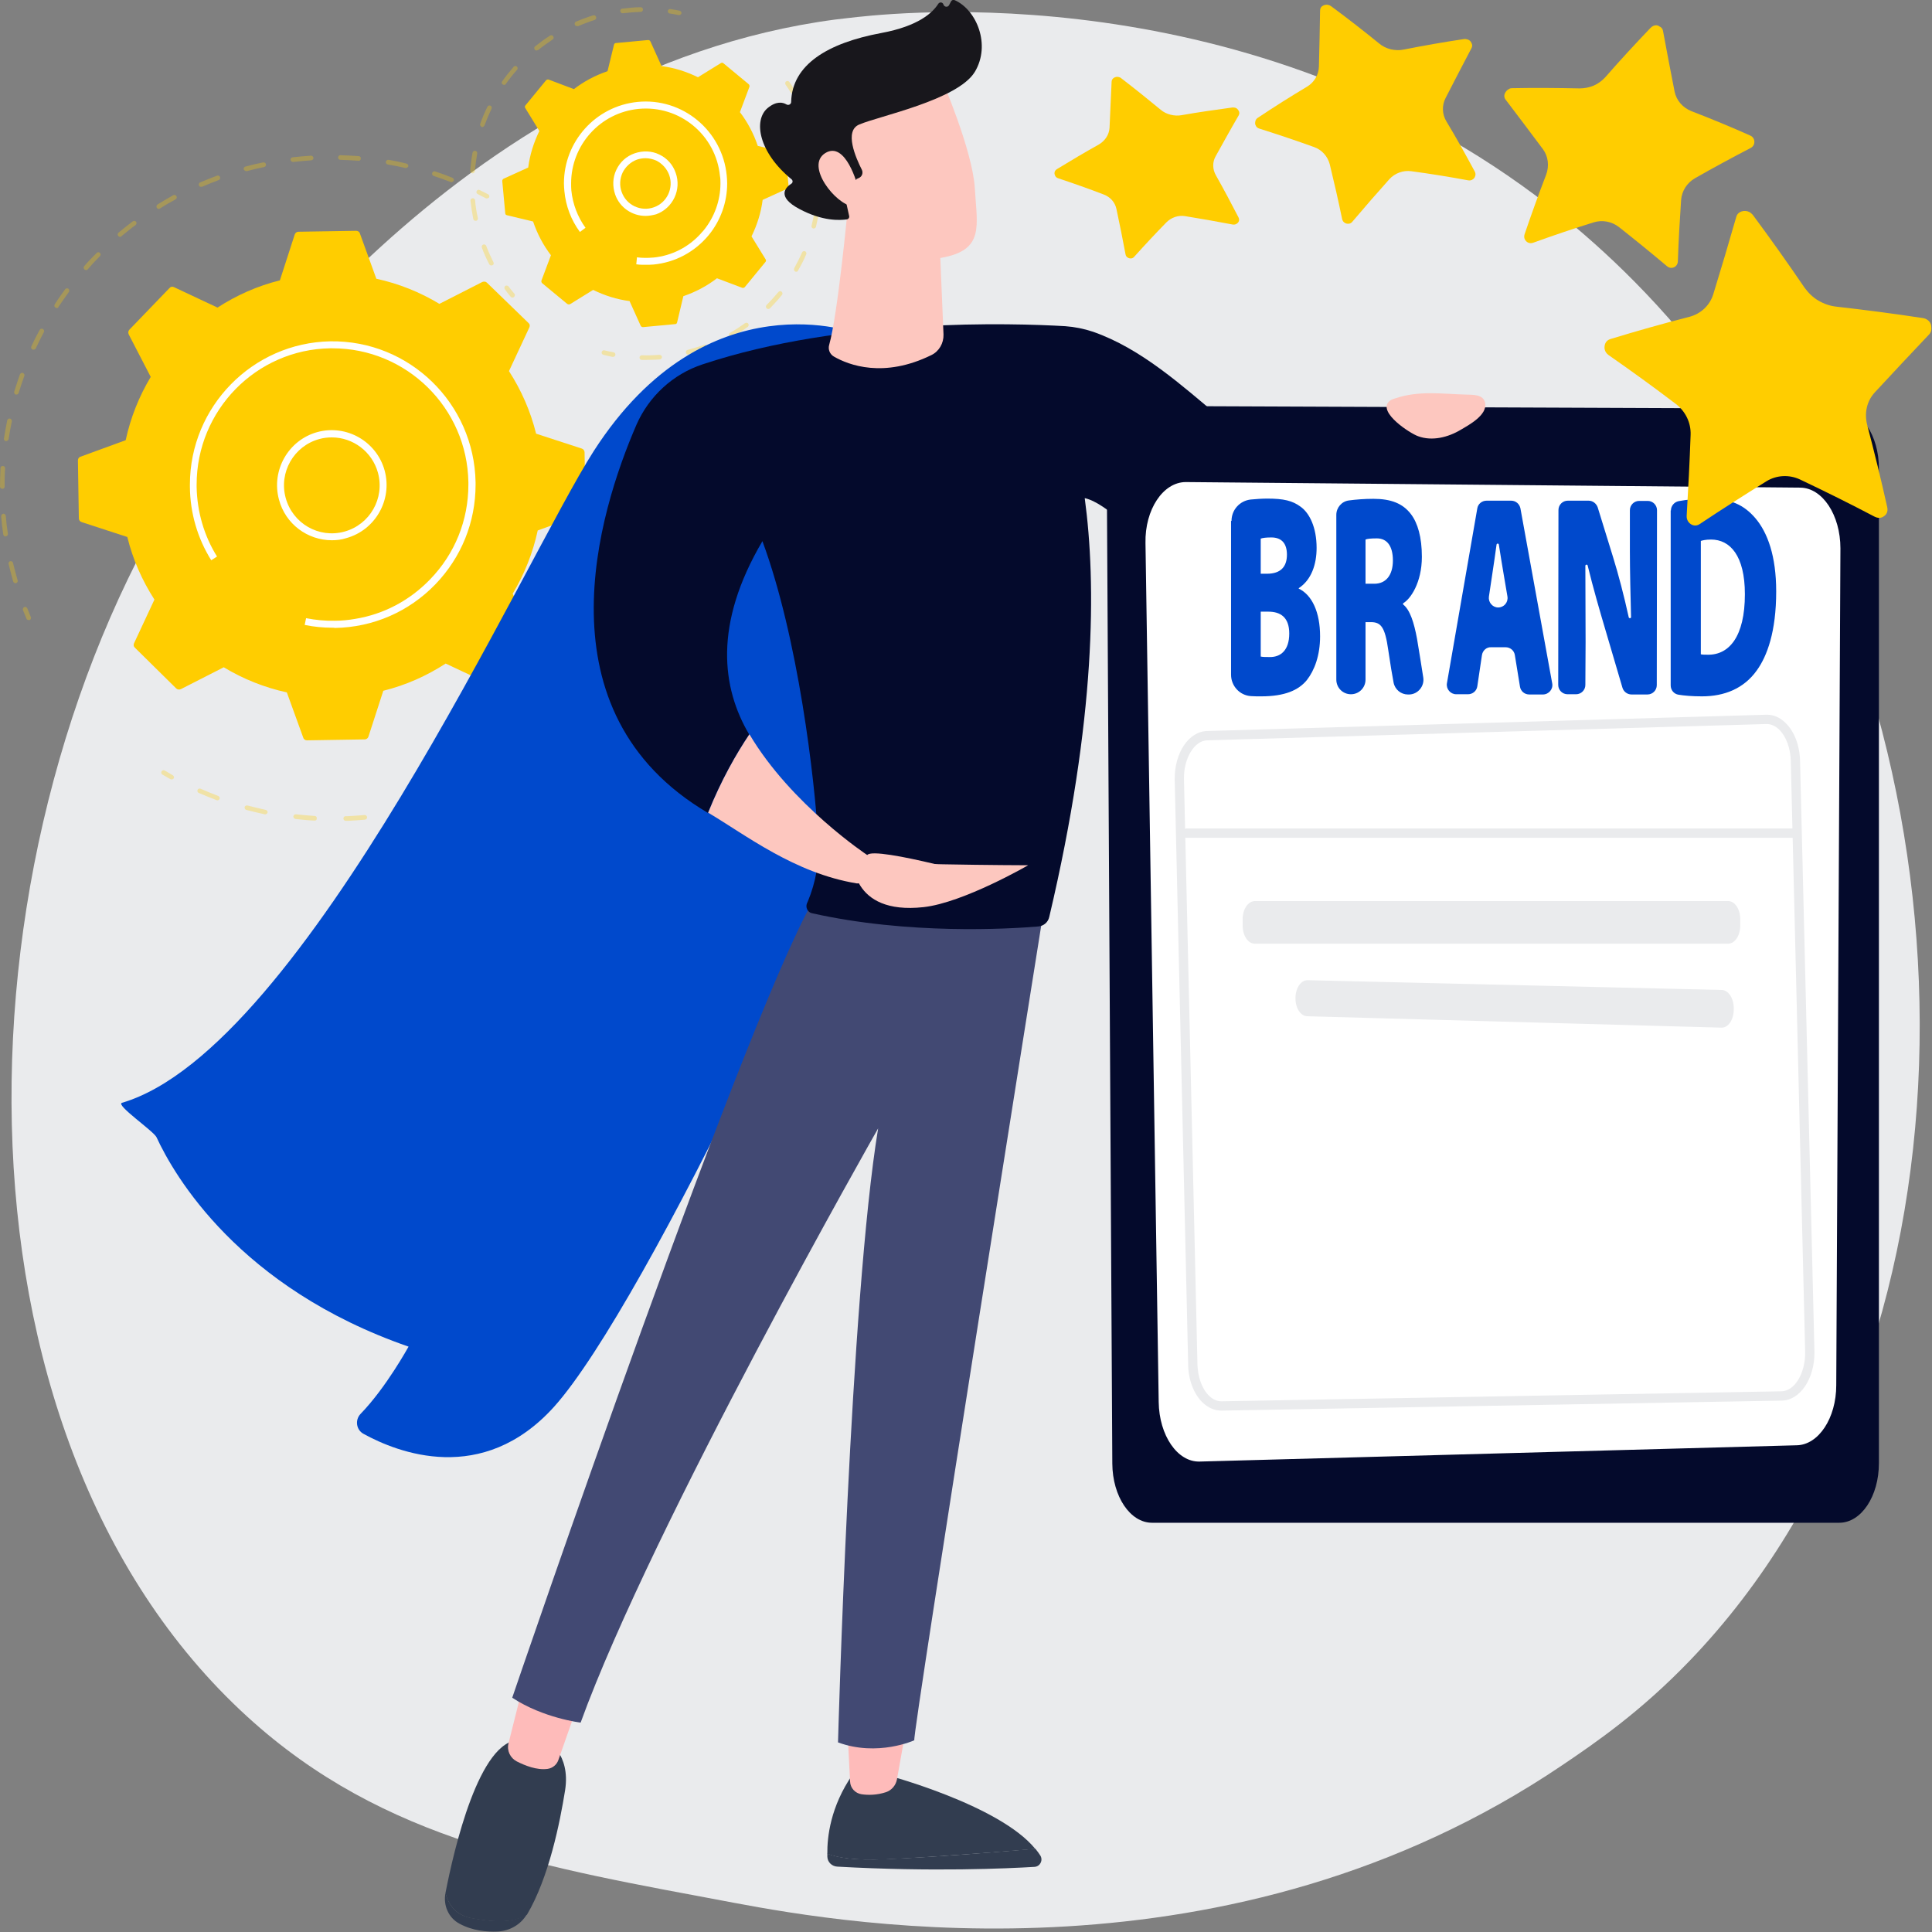 <svg width="200" height="200" viewBox="0 0 200 200" fill="none" xmlns="http://www.w3.org/2000/svg">
<rect x="0" y="0" width="200" height="200" fill="#808080" stroke="none"/>
<g clip-path="url(#clip0_248_2301)">
<path d="M174.964 171.869C169.827 177.216 165.218 180.371 161.69 182.756C127.34 205.949 88.07 199.254 75.924 196.966C56.337 193.281 39.798 190.68 25.588 177.698C-6.673 148.242 -5.113 86.754 19.563 48.652C22.492 44.148 47.12 7.226 86.462 2.023C87.422 1.903 88.142 1.831 88.766 1.758C94.863 1.108 132.573 -2.336 163.346 23.724C167.739 27.457 174.844 34.177 181.397 44.437C205.449 81.937 205.521 140.029 174.964 171.869Z" fill="#EAEBED"/>
<path opacity="0.3" d="M2.952 64.187C2.856 64.187 2.76 64.138 2.736 64.042C2.616 63.753 2.496 63.44 2.376 63.151C2.328 63.031 2.4 62.886 2.52 62.838C2.64 62.79 2.784 62.862 2.832 62.982C2.952 63.271 3.072 63.584 3.192 63.873C3.24 63.994 3.192 64.138 3.072 64.187C3.024 64.187 3 64.187 2.952 64.187Z" fill="#FFCD00"/>
<path opacity="0.3" d="M1.608 60.381C1.512 60.381 1.416 60.309 1.368 60.213C1.2 59.611 1.032 58.984 0.888 58.382C0.864 58.262 0.936 58.117 1.056 58.093C1.176 58.069 1.32 58.142 1.344 58.262C1.488 58.864 1.656 59.466 1.824 60.068C1.872 60.189 1.8 60.333 1.656 60.357C1.656 60.381 1.632 60.381 1.608 60.381ZM0.576 55.54C0.456 55.54 0.36 55.444 0.336 55.324C0.24 54.697 0.168 54.071 0.12 53.445C0.12 53.325 0.216 53.204 0.336 53.18C0.456 53.156 0.576 53.276 0.6 53.397C0.648 54.023 0.72 54.649 0.816 55.251C0.84 55.372 0.744 55.516 0.6 55.516C0.6 55.54 0.576 55.54 0.576 55.54ZM0.24 50.603C0.096 50.603 0 50.483 0 50.362C0 49.736 0.024 49.086 0.048 48.459C0.048 48.315 0.168 48.219 0.312 48.243C0.456 48.243 0.552 48.363 0.528 48.508C0.48 49.134 0.48 49.76 0.48 50.386C0.48 50.507 0.384 50.603 0.24 50.603ZM0.624 45.666H0.6C0.48 45.642 0.384 45.521 0.408 45.401C0.504 44.775 0.624 44.148 0.744 43.522C0.768 43.402 0.888 43.305 1.032 43.329C1.152 43.353 1.248 43.474 1.224 43.618C1.104 44.221 0.984 44.847 0.888 45.473C0.84 45.593 0.72 45.666 0.624 45.666ZM1.704 40.849C1.68 40.849 1.656 40.849 1.632 40.849C1.512 40.8 1.44 40.68 1.464 40.56C1.656 39.958 1.848 39.355 2.064 38.753C2.112 38.633 2.256 38.561 2.376 38.609C2.496 38.657 2.568 38.801 2.52 38.922C2.304 39.5 2.112 40.102 1.92 40.704C1.896 40.776 1.8 40.849 1.704 40.849ZM3.457 36.2C3.433 36.2 3.385 36.2 3.361 36.176C3.241 36.128 3.193 35.983 3.241 35.863C3.505 35.285 3.793 34.707 4.105 34.153C4.177 34.033 4.321 33.984 4.441 34.057C4.561 34.129 4.609 34.273 4.537 34.394C4.249 34.948 3.961 35.502 3.697 36.08C3.649 36.152 3.553 36.2 3.457 36.2ZM5.881 31.889C5.833 31.889 5.785 31.865 5.737 31.841C5.617 31.769 5.593 31.624 5.665 31.504C6.001 30.974 6.385 30.444 6.745 29.938C6.817 29.842 6.985 29.818 7.081 29.89C7.177 29.962 7.201 30.131 7.129 30.227C6.769 30.733 6.409 31.239 6.049 31.769C6.049 31.865 5.977 31.889 5.881 31.889ZM8.905 27.963C8.857 27.963 8.785 27.939 8.737 27.891C8.641 27.795 8.641 27.65 8.713 27.554C9.121 27.072 9.578 26.615 10.01 26.181C10.106 26.085 10.25 26.085 10.346 26.181C10.442 26.277 10.442 26.422 10.346 26.518C9.914 26.952 9.482 27.409 9.073 27.891C9.025 27.939 8.977 27.963 8.905 27.963ZM12.434 24.519C12.362 24.519 12.29 24.495 12.242 24.423C12.146 24.326 12.17 24.158 12.266 24.086C12.746 23.676 13.25 23.291 13.754 22.905C13.85 22.833 14.018 22.857 14.09 22.954C14.162 23.05 14.138 23.219 14.042 23.291C13.538 23.652 13.058 24.062 12.578 24.447C12.554 24.495 12.506 24.519 12.434 24.519ZM16.443 21.629C16.371 21.629 16.275 21.581 16.227 21.509C16.155 21.388 16.203 21.244 16.299 21.171C16.827 20.834 17.379 20.521 17.931 20.208C18.051 20.136 18.195 20.184 18.267 20.304C18.339 20.425 18.291 20.569 18.171 20.642C17.619 20.931 17.091 21.244 16.563 21.581C16.539 21.605 16.491 21.629 16.443 21.629ZM20.811 19.341C20.715 19.341 20.619 19.293 20.595 19.196C20.547 19.076 20.595 18.931 20.715 18.883C21.291 18.642 21.892 18.402 22.468 18.185C22.588 18.137 22.732 18.209 22.78 18.329C22.828 18.45 22.756 18.594 22.636 18.642C22.059 18.859 21.459 19.1 20.907 19.341C20.883 19.317 20.835 19.341 20.811 19.341ZM46.736 18.859C46.712 18.859 46.688 18.859 46.639 18.835C46.063 18.618 45.463 18.402 44.887 18.209C44.767 18.161 44.695 18.04 44.743 17.896C44.791 17.775 44.911 17.703 45.055 17.751C45.655 17.944 46.255 18.161 46.831 18.402C46.952 18.45 47.023 18.594 46.975 18.715C46.904 18.787 46.831 18.859 46.736 18.859ZM25.468 17.703C25.372 17.703 25.276 17.631 25.228 17.535C25.204 17.414 25.276 17.27 25.396 17.246C25.996 17.077 26.62 16.933 27.244 16.812C27.364 16.788 27.508 16.86 27.532 17.005C27.556 17.125 27.484 17.27 27.34 17.294C26.74 17.414 26.116 17.559 25.516 17.727C25.516 17.703 25.492 17.703 25.468 17.703ZM42.007 17.39C41.983 17.39 41.983 17.39 41.959 17.39C41.359 17.246 40.734 17.125 40.134 17.029C40.014 17.005 39.918 16.884 39.942 16.74C39.966 16.619 40.086 16.523 40.23 16.547C40.855 16.643 41.479 16.788 42.079 16.933C42.199 16.957 42.295 17.101 42.271 17.221C42.223 17.318 42.127 17.39 42.007 17.39ZM30.317 16.764C30.197 16.764 30.101 16.668 30.077 16.547C30.053 16.427 30.149 16.306 30.293 16.282C30.917 16.21 31.541 16.162 32.189 16.114C32.309 16.114 32.429 16.21 32.453 16.33C32.453 16.475 32.357 16.571 32.237 16.595C31.613 16.643 30.989 16.692 30.365 16.764C30.341 16.764 30.341 16.764 30.317 16.764ZM37.134 16.643C37.134 16.643 37.11 16.643 37.134 16.643C36.51 16.595 35.862 16.571 35.238 16.547C35.094 16.547 34.998 16.427 34.998 16.306C34.998 16.162 35.118 16.065 35.238 16.065C35.862 16.09 36.51 16.114 37.134 16.162C37.278 16.162 37.374 16.282 37.35 16.427C37.35 16.547 37.254 16.643 37.134 16.643Z" fill="#FFCD00"/>
<path opacity="0.3" d="M50.408 20.545C50.36 20.545 50.336 20.545 50.288 20.521C50 20.376 49.736 20.232 49.448 20.087C49.328 20.039 49.28 19.895 49.352 19.774C49.4 19.654 49.544 19.606 49.664 19.678C49.952 19.823 50.24 19.967 50.528 20.111C50.648 20.184 50.696 20.328 50.624 20.449C50.576 20.497 50.48 20.545 50.408 20.545Z" fill="#FFCD00"/>
<path opacity="0.3" d="M35.79 84.972C35.67 84.972 35.55 84.876 35.55 84.731C35.55 84.587 35.646 84.49 35.79 84.49H36.006C36.582 84.466 37.158 84.418 37.734 84.37C37.878 84.37 37.974 84.442 37.998 84.587C38.022 84.707 37.926 84.828 37.782 84.852C37.206 84.9 36.606 84.948 36.03 84.972H35.79ZM32.573 84.948C31.901 84.924 31.229 84.852 30.581 84.779C30.461 84.755 30.365 84.635 30.365 84.514C30.389 84.394 30.509 84.274 30.629 84.298C31.277 84.37 31.925 84.418 32.573 84.466C32.718 84.466 32.813 84.587 32.789 84.707C32.813 84.852 32.718 84.948 32.573 84.948ZM40.903 84.37C40.783 84.37 40.687 84.298 40.663 84.177C40.639 84.057 40.711 83.912 40.855 83.888C41.503 83.768 42.127 83.623 42.775 83.455C42.895 83.431 43.039 83.503 43.063 83.623C43.087 83.744 43.015 83.888 42.895 83.912C42.247 84.081 41.599 84.225 40.951 84.346C40.951 84.37 40.927 84.37 40.903 84.37ZM27.461 84.298C27.437 84.298 27.437 84.298 27.413 84.298C26.765 84.153 26.116 84.009 25.492 83.84C25.372 83.816 25.3 83.671 25.324 83.551C25.348 83.431 25.492 83.358 25.612 83.382C26.236 83.551 26.884 83.696 27.509 83.84C27.629 83.864 27.725 83.985 27.701 84.129C27.653 84.225 27.557 84.298 27.461 84.298ZM45.896 82.997C45.8 82.997 45.703 82.925 45.679 82.829C45.632 82.708 45.703 82.564 45.824 82.515C46.424 82.299 47.048 82.058 47.648 81.793C47.768 81.745 47.912 81.793 47.96 81.913C48.008 82.034 47.96 82.178 47.84 82.226C47.24 82.491 46.616 82.732 45.992 82.949C45.944 82.973 45.92 82.997 45.896 82.997ZM22.492 82.853C22.468 82.853 22.444 82.853 22.42 82.829C21.796 82.588 21.172 82.347 20.572 82.082C20.451 82.034 20.404 81.889 20.451 81.769C20.5 81.648 20.643 81.6 20.764 81.648C21.364 81.913 21.964 82.154 22.588 82.395C22.708 82.443 22.78 82.588 22.732 82.708C22.684 82.804 22.588 82.853 22.492 82.853ZM50.6 80.878C50.504 80.878 50.432 80.829 50.384 80.757C50.312 80.637 50.36 80.492 50.48 80.42C51.056 80.107 51.608 79.77 52.161 79.433C52.281 79.36 52.425 79.409 52.497 79.505C52.569 79.625 52.521 79.77 52.425 79.842C51.873 80.179 51.296 80.516 50.72 80.829C50.696 80.854 50.648 80.878 50.6 80.878ZM54.945 78.06C54.873 78.06 54.801 78.036 54.753 77.963C54.681 77.867 54.705 77.698 54.801 77.626C55.329 77.241 55.833 76.807 56.313 76.398C56.409 76.302 56.577 76.326 56.649 76.422C56.745 76.518 56.721 76.687 56.625 76.759C56.121 77.193 55.593 77.602 55.089 78.011C55.041 78.036 54.993 78.06 54.945 78.06ZM58.81 74.616C58.738 74.616 58.69 74.591 58.642 74.543C58.546 74.447 58.546 74.302 58.642 74.206C59.098 73.749 59.53 73.243 59.962 72.761C60.058 72.665 60.202 72.641 60.298 72.737C60.394 72.833 60.418 72.978 60.322 73.074C59.89 73.58 59.434 74.062 58.978 74.543C58.954 74.591 58.882 74.616 58.81 74.616ZM62.122 70.642C62.074 70.642 62.026 70.618 61.978 70.593C61.882 70.521 61.834 70.377 61.93 70.256C62.314 69.726 62.674 69.172 63.01 68.618C63.082 68.498 63.226 68.474 63.346 68.546C63.466 68.618 63.49 68.763 63.418 68.883C63.058 69.437 62.698 69.991 62.314 70.545C62.29 70.618 62.194 70.642 62.122 70.642ZM64.811 66.21C64.763 66.21 64.739 66.21 64.691 66.186C64.571 66.138 64.523 65.969 64.595 65.873C64.883 65.295 65.171 64.693 65.435 64.091C65.483 63.97 65.627 63.922 65.747 63.97C65.867 64.018 65.915 64.163 65.867 64.283C65.603 64.885 65.315 65.487 65.027 66.09C64.979 66.162 64.907 66.21 64.811 66.21ZM66.779 61.417C66.755 61.417 66.731 61.417 66.707 61.417C66.587 61.369 66.515 61.248 66.563 61.104C66.755 60.478 66.947 59.852 67.115 59.225C67.139 59.105 67.283 59.009 67.403 59.057C67.523 59.081 67.619 59.225 67.571 59.346C67.403 59.996 67.211 60.622 67.019 61.248C66.995 61.345 66.899 61.417 66.779 61.417ZM68.027 56.383C68.003 56.383 68.003 56.383 67.979 56.383C67.859 56.359 67.763 56.239 67.787 56.118C67.883 55.468 67.979 54.818 68.051 54.168C68.075 54.047 68.171 53.951 68.315 53.951C68.435 53.975 68.531 54.095 68.531 54.216C68.459 54.866 68.363 55.541 68.267 56.191C68.243 56.287 68.123 56.383 68.027 56.383ZM68.483 51.205C68.483 51.205 68.459 51.205 68.483 51.205C68.339 51.205 68.243 51.085 68.243 50.964C68.243 50.82 68.243 50.675 68.243 50.555C68.243 50.049 68.243 49.519 68.219 49.014C68.219 48.869 68.315 48.773 68.459 48.773C68.603 48.773 68.699 48.869 68.699 49.014C68.723 49.543 68.723 50.049 68.723 50.579C68.723 50.724 68.723 50.868 68.723 51.013C68.699 51.109 68.603 51.205 68.483 51.205ZM68.147 46.027C68.027 46.027 67.931 45.931 67.907 45.81C67.811 45.16 67.715 44.51 67.595 43.883C67.571 43.763 67.643 43.618 67.787 43.594C67.907 43.57 68.051 43.643 68.075 43.787C68.195 44.437 68.315 45.088 68.411 45.762C68.435 45.883 68.339 46.027 68.195 46.027C68.171 46.027 68.171 46.027 68.147 46.027Z" fill="#FFCD00"/>
<path opacity="0.3" d="M17.763 80.685C17.715 80.685 17.691 80.685 17.643 80.661C17.355 80.493 17.091 80.348 16.803 80.18C16.683 80.107 16.659 79.963 16.731 79.842C16.803 79.722 16.947 79.698 17.067 79.77C17.331 79.939 17.619 80.083 17.883 80.252C18.003 80.324 18.051 80.469 17.979 80.589C17.931 80.637 17.859 80.685 17.763 80.685Z" fill="#FFCD00"/>
<path d="M18.243 71.268C18.363 71.388 18.555 71.412 18.723 71.34L23.164 69.076C25.156 70.28 27.365 71.171 29.693 71.677L31.397 76.374C31.445 76.542 31.613 76.639 31.781 76.639L37.758 76.542C37.926 76.542 38.094 76.422 38.142 76.253L39.679 71.509C42.007 70.931 44.167 69.967 46.136 68.691L50.648 70.81C50.816 70.882 50.984 70.858 51.104 70.714L55.257 66.403C55.377 66.282 55.401 66.09 55.329 65.921L53.073 61.465C54.273 59.466 55.161 57.251 55.665 54.914L60.346 53.204C60.514 53.156 60.61 52.987 60.61 52.819L60.514 46.822C60.514 46.653 60.394 46.485 60.226 46.436L55.497 44.895C54.921 42.559 53.961 40.391 52.689 38.416L54.801 33.888C54.873 33.72 54.849 33.551 54.705 33.431L50.408 29.264C50.288 29.143 50.096 29.119 49.928 29.192L45.487 31.456C43.495 30.252 41.287 29.36 38.959 28.855L37.254 24.158C37.206 23.989 37.038 23.893 36.87 23.893L30.893 23.989C30.725 23.989 30.557 24.11 30.509 24.278L28.973 29.023C26.645 29.601 24.484 30.565 22.516 31.841L18.003 29.722C17.835 29.649 17.667 29.673 17.547 29.818L13.394 34.129C13.274 34.249 13.25 34.442 13.322 34.611L15.603 39.018C14.403 41.017 13.514 43.233 13.01 45.569L8.33 47.279C8.162 47.328 8.066 47.496 8.066 47.665L8.162 53.662C8.162 53.831 8.282 53.999 8.45 54.047L13.178 55.589C13.755 57.925 14.715 60.093 15.987 62.068L13.874 66.595C13.803 66.764 13.826 66.933 13.97 67.053L18.243 71.268Z" fill="#FFCD00"/>
<path d="M34.35 55.926C31.853 55.926 29.549 54.264 28.877 51.711C28.061 48.676 29.861 45.545 32.861 44.726C35.886 43.907 39.006 45.714 39.822 48.724C40.639 51.759 38.838 54.89 35.838 55.709C35.334 55.877 34.83 55.926 34.35 55.926ZM34.35 45.28C33.917 45.28 33.486 45.328 33.053 45.449C30.413 46.171 28.853 48.893 29.573 51.542C30.293 54.191 33.005 55.757 35.646 55.034C38.286 54.312 39.846 51.59 39.126 48.941C38.526 46.749 36.534 45.28 34.35 45.28Z" fill="white"/>
<path d="M34.421 64.982C33.437 64.982 32.477 64.885 31.541 64.692L31.685 63.994C32.669 64.187 33.677 64.283 34.661 64.259C35.381 64.259 36.077 64.187 36.774 64.066C39.726 63.585 42.414 62.164 44.527 59.972C47.095 57.323 48.487 53.854 48.487 50.169C48.487 50.097 48.487 50.001 48.487 49.929C48.367 42.221 42.078 36.056 34.421 36.056C34.349 36.056 34.277 36.056 34.181 36.056C26.5 36.176 20.355 42.486 20.355 50.169C20.355 50.242 20.355 50.314 20.355 50.41C20.403 52.963 21.123 55.468 22.467 57.612L21.867 57.997C20.451 55.733 19.683 53.108 19.659 50.41C19.659 50.338 19.659 50.242 19.659 50.169C19.659 42.101 26.14 35.478 34.205 35.333C42.367 35.213 49.087 41.74 49.232 49.929C49.232 50.001 49.232 50.097 49.232 50.169C49.232 54.047 47.767 57.684 45.079 60.478C42.342 63.32 38.646 64.933 34.685 65.006C34.589 64.982 34.517 64.982 34.421 64.982Z" fill="white"/>
<path d="M59.026 31.48L61.402 30.011C62.578 30.589 63.851 30.998 65.171 31.167L66.323 33.72C66.371 33.816 66.467 33.864 66.563 33.864L69.9 33.551C69.996 33.551 70.068 33.479 70.092 33.383L70.74 30.661C72.012 30.227 73.188 29.601 74.22 28.806L76.837 29.794C76.933 29.818 77.029 29.794 77.101 29.722L79.237 27.12C79.309 27.048 79.309 26.928 79.261 26.855L77.797 24.471C78.373 23.291 78.781 22.015 78.949 20.69L81.493 19.534C81.589 19.486 81.637 19.389 81.637 19.293L81.325 15.945C81.325 15.849 81.253 15.777 81.157 15.752L78.445 15.102C78.013 13.826 77.389 12.646 76.597 11.61L77.581 8.985C77.605 8.888 77.581 8.792 77.509 8.72L74.892 6.552C74.82 6.48 74.7 6.48 74.628 6.528L72.252 7.997C71.076 7.419 69.803 7.01 68.483 6.841L67.331 4.288C67.283 4.192 67.187 4.144 67.091 4.144L63.755 4.457C63.658 4.457 63.587 4.529 63.562 4.625L62.89 7.371C61.618 7.804 60.442 8.431 59.41 9.225L56.793 8.238C56.697 8.214 56.601 8.238 56.529 8.31L54.393 10.911C54.321 10.984 54.321 11.104 54.369 11.176L55.833 13.561C55.257 14.741 54.849 16.017 54.681 17.342L52.137 18.498C52.041 18.546 51.993 18.643 51.993 18.739L52.305 22.087C52.305 22.183 52.377 22.255 52.473 22.279L55.185 22.93C55.617 24.206 56.241 25.386 57.033 26.422L56.049 29.047C56.025 29.144 56.049 29.24 56.121 29.312L58.714 31.456C58.834 31.528 58.93 31.528 59.026 31.48Z" fill="#FFCD00"/>
<path d="M66.826 22.351C65.458 22.351 64.162 21.508 63.682 20.135C63.394 19.292 63.418 18.377 63.802 17.582C64.186 16.763 64.858 16.161 65.698 15.872C66.538 15.583 67.451 15.607 68.243 15.992C69.059 16.378 69.659 17.052 69.947 17.895C70.571 19.629 69.659 21.556 67.93 22.182C67.57 22.278 67.186 22.351 66.826 22.351ZM66.826 16.378C66.538 16.378 66.226 16.426 65.938 16.522C65.29 16.763 64.762 17.245 64.45 17.871C64.162 18.497 64.114 19.22 64.354 19.87C64.834 21.243 66.346 21.941 67.691 21.459C69.059 20.978 69.755 19.46 69.275 18.112C69.035 17.462 68.555 16.932 67.93 16.619C67.594 16.474 67.21 16.378 66.826 16.378Z" fill="white"/>
<path opacity="0.3" d="M53.049 30.804C52.977 30.804 52.905 30.78 52.857 30.708C52.641 30.467 52.449 30.202 52.257 29.937C52.184 29.841 52.209 29.672 52.304 29.6C52.401 29.528 52.569 29.552 52.641 29.648C52.833 29.889 53.025 30.154 53.241 30.395C53.337 30.491 53.313 30.66 53.217 30.732C53.169 30.804 53.121 30.804 53.049 30.804Z" fill="#FFCD00"/>
<path opacity="0.3" d="M50.864 27.481C50.767 27.481 50.696 27.433 50.648 27.361C50.359 26.807 50.095 26.229 49.879 25.627C49.831 25.506 49.903 25.362 50.023 25.314C50.143 25.265 50.288 25.338 50.336 25.458C50.551 26.036 50.816 26.614 51.08 27.144C51.152 27.264 51.104 27.409 50.984 27.457C50.936 27.457 50.888 27.481 50.864 27.481ZM49.231 22.857C49.111 22.857 49.015 22.785 48.991 22.664C48.871 22.038 48.775 21.412 48.703 20.786C48.679 20.665 48.775 20.545 48.919 20.521C49.063 20.521 49.159 20.593 49.183 20.737C49.231 21.34 49.327 21.966 49.471 22.568C49.495 22.688 49.423 22.833 49.279 22.857C49.255 22.833 49.255 22.857 49.231 22.857ZM48.919 17.944C48.895 17.944 48.895 17.944 48.919 17.944C48.775 17.944 48.679 17.823 48.679 17.679C48.727 17.052 48.799 16.426 48.919 15.8C48.943 15.68 49.063 15.583 49.207 15.607C49.327 15.632 49.423 15.752 49.399 15.896C49.303 16.498 49.207 17.125 49.159 17.727C49.135 17.847 49.039 17.944 48.919 17.944ZM49.927 13.151C49.903 13.151 49.879 13.151 49.855 13.127C49.735 13.079 49.663 12.934 49.711 12.813C49.927 12.211 50.167 11.633 50.456 11.055C50.504 10.935 50.648 10.887 50.767 10.935C50.888 10.983 50.936 11.128 50.888 11.248C50.623 11.802 50.383 12.38 50.167 12.958C50.119 13.079 50.023 13.151 49.927 13.151ZM52.184 8.791C52.136 8.791 52.088 8.767 52.04 8.743C51.92 8.671 51.896 8.526 51.992 8.406C52.352 7.9 52.76 7.394 53.168 6.913C53.264 6.816 53.408 6.792 53.504 6.889C53.6 6.985 53.624 7.13 53.528 7.226C53.12 7.683 52.736 8.165 52.376 8.671C52.328 8.767 52.256 8.791 52.184 8.791ZM55.544 5.227C55.472 5.227 55.4 5.203 55.352 5.13C55.28 5.034 55.28 4.866 55.4 4.793C55.88 4.408 56.408 4.023 56.937 3.685C57.056 3.613 57.201 3.637 57.273 3.758C57.345 3.878 57.321 4.023 57.201 4.095C56.697 4.432 56.192 4.793 55.712 5.179C55.64 5.203 55.592 5.227 55.544 5.227ZM59.721 2.698C59.625 2.698 59.529 2.65 59.505 2.553C59.457 2.433 59.505 2.288 59.625 2.24C59.985 2.096 60.321 1.951 60.681 1.831C60.921 1.735 61.161 1.662 61.401 1.59C61.521 1.542 61.665 1.614 61.713 1.759C61.761 1.879 61.689 2.024 61.545 2.072C61.305 2.144 61.089 2.216 60.849 2.313C60.489 2.433 60.153 2.578 59.817 2.722C59.793 2.674 59.769 2.698 59.721 2.698ZM64.45 1.373C64.33 1.373 64.234 1.277 64.21 1.157C64.186 1.036 64.282 0.892 64.426 0.892C65.05 0.819 65.674 0.747 66.322 0.747C66.466 0.747 66.562 0.843 66.562 0.988C66.562 1.132 66.466 1.229 66.322 1.229C65.722 1.253 65.098 1.301 64.474 1.373H64.45Z" fill="#FFCD00"/>
<path opacity="0.3" d="M70.306 1.565C70.282 1.565 70.282 1.565 70.258 1.565C69.946 1.493 69.634 1.445 69.322 1.397C69.202 1.373 69.106 1.252 69.13 1.132C69.154 1.012 69.274 0.915 69.394 0.939C69.706 0.987 70.042 1.036 70.354 1.108C70.474 1.132 70.57 1.252 70.546 1.397C70.498 1.493 70.402 1.565 70.306 1.565Z" fill="#FFCD00"/>
<path opacity="0.3" d="M82.046 9.683C81.974 9.683 81.877 9.634 81.853 9.562C81.686 9.297 81.517 9.032 81.325 8.767C81.253 8.647 81.277 8.502 81.373 8.43C81.493 8.358 81.638 8.382 81.71 8.478C81.901 8.743 82.07 9.008 82.238 9.297C82.31 9.418 82.286 9.562 82.166 9.634C82.142 9.659 82.094 9.683 82.046 9.683Z" fill="#FFCD00"/>
<path opacity="0.3" d="M66.826 37.26C66.706 37.26 66.586 37.26 66.442 37.26C66.298 37.26 66.202 37.139 66.202 37.019C66.202 36.874 66.322 36.778 66.442 36.778C67.042 36.802 67.666 36.778 68.266 36.73C68.386 36.73 68.506 36.826 68.53 36.947C68.53 37.067 68.434 37.187 68.314 37.211C67.81 37.236 67.306 37.26 66.826 37.26ZM71.243 36.706C71.147 36.706 71.027 36.633 71.003 36.513C70.979 36.393 71.051 36.248 71.171 36.224C71.699 36.08 72.251 35.911 72.779 35.742L72.899 35.694C73.019 35.646 73.163 35.718 73.211 35.839C73.259 35.959 73.187 36.103 73.067 36.152L72.947 36.2C72.395 36.393 71.843 36.561 71.291 36.706C71.267 36.706 71.243 36.706 71.243 36.706ZM75.708 34.899C75.635 34.899 75.54 34.851 75.492 34.779C75.419 34.658 75.468 34.514 75.588 34.442C76.116 34.153 76.62 33.816 77.124 33.454C77.244 33.382 77.388 33.406 77.46 33.502C77.532 33.599 77.508 33.767 77.412 33.84C76.908 34.201 76.38 34.538 75.852 34.851C75.78 34.899 75.732 34.899 75.708 34.899ZM79.524 31.985C79.452 31.985 79.404 31.961 79.356 31.913C79.26 31.817 79.26 31.672 79.356 31.576C79.788 31.142 80.196 30.684 80.58 30.227C80.652 30.131 80.82 30.106 80.916 30.203C81.012 30.275 81.036 30.444 80.94 30.54C80.556 31.022 80.124 31.479 79.692 31.937C79.644 31.961 79.596 31.985 79.524 31.985ZM82.429 28.131C82.381 28.131 82.357 28.131 82.309 28.107C82.189 28.035 82.165 27.891 82.213 27.77C82.501 27.24 82.789 26.686 83.029 26.132C83.077 26.012 83.221 25.964 83.341 26.012C83.461 26.06 83.509 26.205 83.461 26.325C83.221 26.903 82.933 27.457 82.621 27.987C82.597 28.083 82.525 28.131 82.429 28.131ZM84.229 23.652C84.205 23.652 84.181 23.652 84.181 23.652C84.061 23.628 83.965 23.483 84.013 23.363C84.157 22.785 84.277 22.183 84.373 21.58C84.397 21.46 84.517 21.364 84.637 21.388C84.757 21.412 84.853 21.532 84.829 21.653C84.733 22.255 84.613 22.881 84.469 23.483C84.445 23.579 84.349 23.652 84.229 23.652ZM84.781 18.859C84.661 18.859 84.541 18.762 84.541 18.618C84.517 18.016 84.493 17.414 84.397 16.812C84.373 16.691 84.469 16.571 84.613 16.547C84.757 16.523 84.853 16.619 84.877 16.764C84.949 17.39 84.997 18.016 85.021 18.618C85.021 18.738 84.925 18.835 84.781 18.859ZM84.037 14.09C83.941 14.09 83.845 14.018 83.797 13.921C83.701 13.632 83.605 13.319 83.509 13.03C83.413 12.741 83.293 12.476 83.197 12.211C83.149 12.091 83.197 11.947 83.317 11.898C83.437 11.85 83.581 11.898 83.629 12.019C83.749 12.308 83.845 12.573 83.965 12.862C84.061 13.151 84.181 13.464 84.253 13.777C84.301 13.897 84.229 14.042 84.085 14.066C84.061 14.066 84.037 14.09 84.037 14.09Z" fill="#FFCD00"/>
<path d="M63.466 36.947C63.442 36.947 63.442 36.947 63.418 36.947C63.106 36.874 62.794 36.826 62.458 36.73C62.338 36.706 62.242 36.561 62.29 36.441C62.314 36.321 62.458 36.224 62.578 36.272C62.89 36.345 63.202 36.417 63.514 36.465C63.634 36.489 63.73 36.61 63.706 36.754C63.682 36.85 63.586 36.947 63.466 36.947Z" fill="#FFCD00" fill-opacity="0.3"/>
<path d="M66.851 27.409C66.731 27.409 66.611 27.409 66.467 27.409C66.275 27.409 66.059 27.385 65.867 27.361L65.939 26.639C66.491 26.711 67.043 26.711 67.595 26.663C67.619 26.663 67.643 26.663 67.643 26.663C69.564 26.47 71.292 25.579 72.564 24.158C72.636 24.061 72.732 23.965 72.804 23.893C73.956 22.496 74.581 20.762 74.581 18.98C74.581 18.739 74.581 18.474 74.532 18.233C74.124 13.97 70.356 10.863 66.107 11.272C62.123 11.658 59.122 15.03 59.122 18.98C59.122 19.22 59.122 19.485 59.146 19.726C59.29 21.123 59.794 22.448 60.61 23.58L60.034 24.013C59.122 22.785 58.57 21.316 58.426 19.798C58.402 19.534 58.378 19.244 58.378 18.98C58.378 14.668 61.642 10.983 66.011 10.55C70.644 10.092 74.773 13.512 75.229 18.161C75.253 18.426 75.277 18.715 75.277 18.98C75.277 20.93 74.605 22.833 73.356 24.35C71.916 26.084 69.9 27.168 67.643 27.385C67.403 27.409 67.115 27.409 66.851 27.409Z" fill="white"/>
<path d="M37.327 146.364C36.727 146.99 36.871 148.026 37.639 148.435C41.143 150.362 49.929 153.854 57.346 145.641C66.827 135.116 89.967 86.007 92.799 73.411C95.656 60.815 106.434 41.378 112.363 39.09C118.292 36.802 99.809 38.103 94.648 38.199C89.511 38.295 85.79 35.718 88.863 34.562C88.863 34.562 73.212 28.445 61.474 46.677C54.393 57.684 31.542 108.599 12.627 114.162C11.931 114.379 15.891 117.077 16.203 117.727C18.028 121.677 24.725 133.31 42.295 139.403C42.272 139.427 39.991 143.618 37.327 146.364Z" fill="#0049CC"/>
<path d="M107.178 191.378C103.385 191.715 96.784 192.245 91.6 192.462C88.479 192.606 86.679 192.293 85.647 191.884C85.647 192.004 85.647 192.1 85.647 192.221C85.671 192.775 86.127 193.208 86.679 193.232C96.496 193.786 104.322 193.425 107.082 193.257C107.658 193.232 107.994 192.606 107.706 192.1C107.562 191.86 107.37 191.619 107.178 191.378Z" fill="#323D50"/>
<path d="M91.599 192.485C96.808 192.244 103.385 191.715 107.177 191.401C103.433 186.801 91.599 183.694 91.599 183.694H88.262C85.958 187.018 85.622 190.197 85.646 191.907C86.678 192.317 88.454 192.606 91.599 192.485Z" fill="#323D50"/>
<path d="M87.687 178.203L87.999 184.417C88.023 185.092 88.527 185.645 89.199 185.742C89.871 185.838 90.759 185.838 91.719 185.525C92.296 185.332 92.728 184.827 92.848 184.224L93.928 178.179H87.687V178.203Z" fill="#FEBBBA"/>
<path d="M48.824 198.555C47.168 198.266 46.424 197.158 46.112 195.954V195.978C45.872 197.231 46.424 198.531 47.552 199.133C48.92 199.88 50.384 200 51.536 199.952C52.785 199.88 53.913 199.23 54.537 198.17V198.146C53.313 198.965 51.56 199.061 48.824 198.555Z" fill="#323D50"/>
<path d="M56.577 180.131H53.817C49.616 180.01 46.976 191.523 46.112 195.978C46.424 197.159 47.168 198.266 48.824 198.58C51.56 199.085 53.313 198.989 54.561 198.194C56.841 194.317 57.969 188.633 58.498 185.333C59.098 181.527 56.577 180.131 56.577 180.131Z" fill="#323D50"/>
<path d="M54.177 174.35L52.641 180.468C52.449 181.214 52.809 181.985 53.505 182.346C54.369 182.78 55.569 183.261 56.673 183.117C57.201 183.045 57.633 182.683 57.801 182.202L60.058 175.771L54.177 174.35Z" fill="#FEBBBA"/>
<path d="M108.114 93.762C108.114 93.762 94.408 179.697 94.648 180.154C94.648 180.154 90.856 181.888 86.751 180.371C86.751 180.371 87.999 134.441 90.904 116.811C90.904 116.811 67.524 157.876 60.107 178.324C60.107 178.324 56.242 177.866 53.026 175.747C53.026 175.747 78.206 101.855 84.927 92.004L108.114 93.762Z" fill="#424973"/>
<path d="M91.432 116.33C91.36 116.33 91.312 116.306 91.24 116.282C91.072 116.185 91.024 115.969 91.12 115.8L96.233 107.587C96.281 107.515 96.353 107.442 96.449 107.442L100.217 106.672C100.409 106.624 100.577 106.744 100.625 106.937C100.673 107.129 100.553 107.298 100.361 107.346L96.737 108.069L91.696 116.137C91.648 116.282 91.528 116.33 91.432 116.33Z" fill="#424973"/>
<path d="M135.767 57.683C134.783 51.132 137.639 49.037 136.223 47.182C130.15 49.928 123.189 37.837 113.155 34.345C112.219 34.032 111.259 33.839 110.275 33.767C104.922 33.454 87.303 32.876 72.733 37.717C69.66 38.729 67.188 41.017 65.892 43.955C61.955 53.035 55.57 73.7 73.285 84.152C74.653 80.757 76.213 78.035 77.558 76.036C74.701 71.195 73.861 64.62 78.926 56.021C82.623 66.017 84.351 80.636 84.711 87.091C84.831 89.21 84.447 91.33 83.631 93.305L83.535 93.521C83.367 93.931 83.607 94.437 84.039 94.533C94.024 96.773 104.394 96.171 107.491 95.906C108.043 95.858 108.499 95.472 108.619 94.918C113.467 74.398 113.491 60.429 112.291 51.566C116.876 52.577 124.725 65.92 135.767 57.683Z" fill="#040A2C"/>
<path d="M87.735 21.821C87.735 21.821 86.727 32.539 85.838 35.694C85.694 36.176 85.91 36.682 86.343 36.922C87.855 37.789 91.479 39.186 96.424 36.754C97.216 36.368 97.696 35.526 97.672 34.634L97.24 24.278L87.735 21.821Z" fill="#FDC7BF"/>
<path d="M97.455 8.116C97.455 8.116 100.672 15.558 100.912 19.46C101.128 23.362 101.968 25.891 97.455 26.686C92.967 27.48 89.174 25.216 87.11 21.339C87.11 21.339 83.893 15.342 84.613 12.885C85.333 10.428 97.455 8.116 97.455 8.116Z" fill="#FDC7BF"/>
<path d="M88.647 18.545L88.91 18.425C89.247 18.28 89.367 17.895 89.223 17.582C88.599 16.354 87.35 13.536 88.959 12.886C90.975 12.018 99.136 10.357 100.912 7.442C102.593 4.648 101.104 1.036 98.848 0.024C98.704 -0.048 98.512 0 98.44 0.169L98.248 0.53C98.128 0.771 97.768 0.747 97.672 0.482C97.6 0.217 97.264 0.169 97.12 0.41C96.568 1.277 95.127 2.698 91.215 3.42C85.67 4.456 81.997 6.696 81.901 10.549C81.901 10.79 81.637 10.935 81.421 10.814C81.013 10.573 80.365 10.453 79.477 11.175C77.941 12.452 78.565 15.8 81.925 18.545C82.093 18.666 82.093 18.931 81.901 19.027C81.301 19.413 80.389 20.376 82.742 21.628C85.166 22.929 86.966 22.808 87.662 22.712C87.83 22.688 87.95 22.519 87.902 22.351L87.158 18.979C87.11 18.786 87.254 18.618 87.446 18.618H88.647V18.545Z" fill="#18171C"/>
<path d="M88.79 19.268C88.79 19.268 87.566 14.524 85.43 15.848C83.317 17.173 86.534 21.171 88.238 21.34L88.79 19.268Z" fill="#FDC7BF"/>
<path d="M88.695 91.45L103.266 91.137C103.266 91.137 90.568 87.524 89.775 88.512C89.775 88.512 81.902 83.309 77.582 76.012C76.237 78.011 74.677 80.732 73.309 84.128C77.174 86.416 82.238 90.39 88.695 91.45Z" fill="#FDC7BF"/>
<path d="M88.287 88.921C88.287 88.921 87.975 94.749 95.609 93.906C99.737 93.449 106.434 89.571 106.434 89.571C106.434 89.571 89.007 89.523 88.287 88.921Z" fill="#FDC7BF"/>
<path d="M119.252 157.635H190.399C192.68 157.635 194.504 154.889 194.504 151.469V48.483C194.504 45.087 192.68 42.341 190.399 42.317L118.7 42.028C116.419 42.028 114.571 44.798 114.571 48.218L115.147 151.517C115.171 154.913 116.996 157.635 119.252 157.635Z" fill="#040A2C"/>
<path d="M122.757 49.903L186.367 50.481C188.671 50.505 190.52 53.323 190.52 56.767L190.088 143.4C190.088 146.796 188.263 149.566 186.007 149.614L124.197 151.3C121.893 151.373 119.996 148.603 119.948 145.135L118.58 56.214C118.508 52.745 120.404 49.903 122.757 49.903Z" fill="white"/>
<path d="M128.638 95.159V95.809C128.638 96.845 129.19 97.688 129.886 97.688H178.902C179.598 97.688 180.15 96.845 180.15 95.809V95.159C180.15 94.123 179.598 93.28 178.902 93.28H129.886C129.19 93.304 128.638 94.123 128.638 95.159Z" fill="#EAEBED"/>
<path d="M134.11 103.444C134.134 104.432 134.686 105.202 135.334 105.202L178.205 106.382C178.901 106.407 179.477 105.564 179.477 104.504V104.359C179.477 103.348 178.925 102.505 178.253 102.481L135.382 101.469C134.638 101.445 134.062 102.36 134.11 103.444Z" fill="#EAEBED"/>
<path d="M126.429 146.026C125.733 146.026 125.061 145.737 124.485 145.183C123.573 144.292 122.997 142.798 122.997 141.185L121.604 80.684C121.58 77.938 123.045 75.722 124.965 75.674L182.838 73.988C183.558 73.964 184.254 74.253 184.83 74.831C185.767 75.722 186.319 77.216 186.343 78.829L187.831 139.98C187.855 142.726 186.343 144.966 184.446 144.99L126.477 146.026C126.453 146.026 126.429 146.026 126.429 146.026ZM122.564 80.66L123.957 141.161C123.981 142.509 124.413 143.762 125.157 144.484C125.421 144.749 125.877 145.062 126.429 145.062H126.453L184.422 144.027C185.791 144.003 186.895 142.148 186.871 139.98L185.383 78.829C185.359 77.456 184.902 76.228 184.158 75.505C183.87 75.241 183.414 74.927 182.838 74.952L124.965 76.638C123.645 76.662 122.516 78.516 122.564 80.66Z" fill="#EAEBED"/>
<path d="M185.958 86.73H122.828C122.564 86.73 122.348 86.513 122.348 86.248C122.348 85.983 122.564 85.766 122.828 85.766H185.958C186.222 85.766 186.438 85.983 186.438 86.248C186.438 86.513 186.222 86.73 185.958 86.73Z" fill="#EAEBED"/>
<path d="M127.486 53.926C127.486 52.77 128.35 51.831 129.478 51.71C130.03 51.662 130.606 51.614 131.182 51.614C132.886 51.614 133.799 51.831 134.639 52.457C135.551 53.107 136.295 54.576 136.295 56.72C136.295 58.406 135.767 60.019 134.447 60.886V60.935C135.815 61.585 136.655 63.367 136.655 65.872C136.655 67.847 136.079 69.388 135.287 70.4C134.423 71.46 132.983 72.086 130.558 72.086C130.174 72.086 129.838 72.086 129.502 72.062C128.326 71.99 127.438 71.002 127.438 69.846V53.926H127.486ZM130.51 59.393H131.158C132.574 59.393 133.223 58.671 133.223 57.418C133.223 56.286 132.694 55.636 131.614 55.636C131.038 55.636 130.726 55.684 130.51 55.756V59.393ZM130.51 67.967C130.75 68.016 131.038 68.016 131.494 68.016C132.55 68.016 133.463 67.341 133.463 65.583C133.463 63.897 132.55 63.319 131.302 63.319H130.51V67.967Z" fill="#0049CC"/>
<path d="M138.335 53.3C138.335 52.553 138.887 51.903 139.631 51.807C140.351 51.71 141.215 51.638 142.176 51.638C144 51.638 145.224 52.12 146.064 53.228C146.76 54.143 147.192 55.612 147.192 57.635C147.192 60.309 146.016 62.019 145.248 62.452V62.573C145.968 63.127 146.376 64.451 146.688 66.113C146.904 67.365 147.144 68.931 147.336 70.135C147.48 71.05 146.76 71.894 145.848 71.894H145.752C145.032 71.894 144.408 71.388 144.264 70.665C144.12 69.894 143.928 68.787 143.712 67.293C143.376 64.885 142.944 64.403 141.912 64.403H141.359V70.352C141.359 71.195 140.687 71.869 139.847 71.869C139.007 71.869 138.335 71.195 138.335 70.352V53.3ZM141.359 60.429H142.272C143.472 60.429 144.192 59.538 144.192 58.021C144.192 56.503 143.568 55.733 142.536 55.733C141.864 55.733 141.527 55.781 141.359 55.853V60.429Z" fill="#0049CC"/>
<path d="M153.41 67.822L152.93 71.049C152.858 71.531 152.449 71.868 151.969 71.868H150.745C150.145 71.868 149.689 71.314 149.785 70.736L152.93 52.624C153.002 52.167 153.41 51.83 153.89 51.83H156.434C156.914 51.83 157.298 52.167 157.394 52.624L160.683 70.736C160.803 71.338 160.323 71.892 159.723 71.892H158.306C157.826 71.892 157.418 71.555 157.346 71.073L156.818 67.822C156.746 67.34 156.338 67.003 155.858 67.003H154.346C153.89 66.979 153.482 67.34 153.41 67.822ZM155.09 62.885C155.69 62.885 156.146 62.355 156.05 61.752L155.642 59.344C155.498 58.453 155.306 57.369 155.162 56.382C155.138 56.237 154.946 56.237 154.922 56.382C154.802 57.249 154.61 58.621 154.49 59.368L154.13 61.777C154.058 62.355 154.514 62.885 155.09 62.885Z" fill="#0049CC"/>
<path d="M161.307 70.905L161.331 52.793C161.331 52.263 161.763 51.83 162.292 51.83H164.452C164.884 51.83 165.244 52.119 165.388 52.504L166.972 57.634C167.548 59.489 168.124 61.704 168.605 63.896C168.629 64.041 168.869 64.016 168.845 63.872C168.797 62.09 168.725 58.959 168.725 57.08V52.817C168.725 52.287 169.157 51.854 169.685 51.854H170.573C171.101 51.854 171.533 52.287 171.533 52.817L171.509 70.929C171.509 71.459 171.077 71.892 170.549 71.892H168.893C168.461 71.892 168.076 71.603 167.956 71.194L166.204 65.245C165.604 63.222 164.932 60.91 164.356 58.549C164.332 58.405 164.116 58.429 164.116 58.573C164.116 60.452 164.14 64.233 164.14 66.449L164.116 70.905C164.116 71.435 163.684 71.868 163.156 71.868H162.268C161.739 71.868 161.307 71.435 161.307 70.905Z" fill="#0049CC"/>
<path d="M172.973 52.842C172.973 52.385 173.309 51.975 173.765 51.879C174.677 51.71 175.734 51.614 176.814 51.614C179.118 51.614 180.51 52.24 181.711 53.637C182.983 55.13 183.871 57.563 183.871 61.224C183.871 65.39 182.935 67.919 181.855 69.412C180.51 71.291 178.494 72.086 176.19 72.086C175.158 72.086 174.365 72.013 173.765 71.917C173.285 71.845 172.949 71.436 172.949 70.954V52.842H172.973ZM176.046 67.727C176.214 67.775 176.526 67.775 176.766 67.775C178.998 67.823 180.63 65.896 180.63 61.513C180.63 57.514 179.094 55.853 177.126 55.853C176.55 55.853 176.214 55.949 176.07 55.997V67.727H176.046Z" fill="#0049CC"/>
<path d="M151.224 44.485C149.904 45.28 148.248 45.689 146.808 45.159C145.968 44.87 142.679 42.727 143.759 41.595C143.927 41.402 144.191 41.306 144.455 41.233C146.88 40.415 149.232 40.776 151.753 40.848C152.473 40.872 153.577 40.8 153.745 41.739C153.961 42.968 152.089 43.979 151.224 44.485Z" fill="#FDC7BF"/>
<path d="M127.868 11.151C127.772 11.127 127.676 11.127 127.58 11.127C125.828 11.368 124.075 11.609 122.323 11.922C121.939 11.994 121.555 11.97 121.171 11.874C120.787 11.777 120.451 11.609 120.163 11.368C118.818 10.26 117.474 9.176 116.058 8.092C115.986 8.02 115.89 7.996 115.794 7.972C115.626 7.924 115.434 7.972 115.29 8.068C115.194 8.141 115.074 8.261 115.074 8.454C115.002 10.043 114.93 11.657 114.858 13.247C114.81 13.945 114.402 14.571 113.754 14.957C112.289 15.775 110.825 16.642 109.409 17.51C109.145 17.678 109.145 17.919 109.169 18.015C109.193 18.112 109.241 18.353 109.529 18.449C111.113 18.979 112.697 19.533 114.258 20.135C114.954 20.4 115.434 20.954 115.578 21.652C115.914 23.218 116.226 24.783 116.514 26.325C116.562 26.614 116.802 26.71 116.898 26.734C116.994 26.758 117.234 26.806 117.426 26.566C118.506 25.361 119.611 24.181 120.739 23.025C121.243 22.519 121.963 22.254 122.683 22.375C124.315 22.64 125.972 22.929 127.604 23.242C127.916 23.29 128.084 23.121 128.156 23.049C128.228 22.977 128.348 22.76 128.204 22.495C127.46 21.05 126.692 19.605 125.876 18.16C125.515 17.534 125.491 16.787 125.852 16.161C126.644 14.74 127.412 13.343 128.228 11.946C128.324 11.777 128.3 11.609 128.252 11.512C128.156 11.32 128.036 11.199 127.868 11.151Z" fill="#FFCD00"/>
<path d="M151.872 4.07C151.776 4.046 151.656 4.022 151.536 4.046C149.447 4.359 147.383 4.721 145.319 5.13C144.887 5.226 144.407 5.202 143.975 5.106C143.518 4.986 143.11 4.793 142.774 4.504C141.166 3.203 139.51 1.903 137.806 0.65C137.71 0.578 137.614 0.53 137.494 0.506C137.301 0.458 137.061 0.506 136.893 0.626C136.773 0.698 136.653 0.843 136.653 1.108C136.629 3.035 136.581 4.986 136.533 6.912C136.509 7.755 136.029 8.55 135.285 8.984C133.557 10.019 131.877 11.079 130.22 12.187C129.908 12.38 129.932 12.693 129.932 12.813C129.956 12.934 130.028 13.223 130.388 13.319C132.285 13.921 134.157 14.547 136.029 15.222C136.845 15.511 137.446 16.185 137.662 17.028C138.118 18.907 138.55 20.785 138.934 22.664C139.006 23.001 139.27 23.121 139.39 23.145C139.51 23.169 139.798 23.218 140.014 22.929C141.262 21.459 142.534 19.99 143.831 18.545C144.407 17.919 145.271 17.606 146.111 17.726C148.079 17.991 150.024 18.304 151.968 18.666C152.328 18.738 152.544 18.521 152.616 18.425C152.688 18.328 152.832 18.064 152.664 17.75C151.728 16.016 150.768 14.282 149.735 12.572C149.279 11.826 149.255 10.91 149.639 10.164C150.528 8.43 151.416 6.72 152.328 4.986C152.448 4.769 152.4 4.576 152.328 4.456C152.256 4.263 152.088 4.118 151.872 4.07Z" fill="#FFCD00"/>
<path d="M171.17 2.673C171.05 2.721 170.954 2.793 170.858 2.89C169.25 4.576 167.69 6.262 166.178 7.996C165.842 8.357 165.434 8.67 164.977 8.863C164.521 9.056 164.017 9.152 163.513 9.152C161.209 9.104 158.88 9.08 156.552 9.128C156.408 9.128 156.288 9.152 156.192 9.224C156 9.32 155.832 9.513 155.76 9.73C155.712 9.874 155.688 10.091 155.856 10.308C157.152 12.018 158.448 13.728 159.721 15.438C160.273 16.185 160.393 17.172 160.057 18.087C159.265 20.134 158.52 22.206 157.824 24.253C157.704 24.638 157.896 24.879 157.992 24.976C158.088 25.072 158.352 25.265 158.736 25.12C160.801 24.373 162.865 23.675 164.953 23.025C165.866 22.736 166.85 22.928 167.594 23.506C169.274 24.831 170.93 26.18 172.563 27.553C172.875 27.817 173.163 27.721 173.283 27.673C173.403 27.625 173.667 27.456 173.691 27.071C173.763 24.951 173.883 22.832 174.027 20.712C174.099 19.773 174.627 18.93 175.467 18.449C177.363 17.365 179.284 16.329 181.228 15.318C181.588 15.125 181.612 14.812 181.612 14.667C181.612 14.547 181.564 14.21 181.204 14.041C179.212 13.15 177.171 12.307 175.107 11.512C174.195 11.151 173.547 10.404 173.355 9.489C172.947 7.394 172.539 5.298 172.155 3.203C172.107 2.938 171.939 2.793 171.795 2.745C171.627 2.601 171.386 2.577 171.17 2.673Z" fill="#FFCD00"/>
<path d="M199.495 33.092C199.351 32.996 199.207 32.948 199.039 32.924C196.038 32.466 193.062 32.081 190.085 31.743C189.437 31.671 188.813 31.454 188.237 31.117C187.661 30.78 187.181 30.298 186.797 29.768C185.092 27.264 183.316 24.759 181.492 22.302C181.396 22.158 181.252 22.061 181.132 21.965C180.868 21.82 180.556 21.796 180.268 21.893C180.076 21.965 179.836 22.11 179.74 22.447C178.972 25.12 178.179 27.794 177.363 30.443C177.003 31.623 176.067 32.49 174.867 32.803C172.13 33.502 169.418 34.272 166.73 35.091C166.225 35.236 166.129 35.645 166.105 35.838C166.081 36.007 166.081 36.44 166.514 36.753C168.866 38.391 171.194 40.077 173.475 41.811C174.483 42.582 175.059 43.762 175.011 45.014C174.915 47.808 174.771 50.602 174.603 53.396C174.579 53.901 174.891 54.166 175.035 54.263C175.179 54.359 175.563 54.528 175.971 54.239C178.251 52.721 180.556 51.252 182.884 49.807C183.916 49.181 185.213 49.109 186.341 49.638C188.933 50.867 191.502 52.143 194.07 53.492C194.55 53.733 194.91 53.54 195.054 53.42C195.198 53.323 195.486 53.034 195.366 52.505C194.742 49.687 194.046 46.869 193.302 44.027C192.966 42.774 193.254 41.522 194.07 40.631C195.942 38.608 197.815 36.609 199.711 34.609C199.951 34.345 199.951 34.056 199.927 33.863C199.927 33.526 199.759 33.261 199.495 33.092Z" fill="#FFCD00"/>
</g>
<defs>
<clipPath id="clip0_248_2301">
<rect width="200" height="200" fill="white"/>
</clipPath>
</defs>
</svg>

